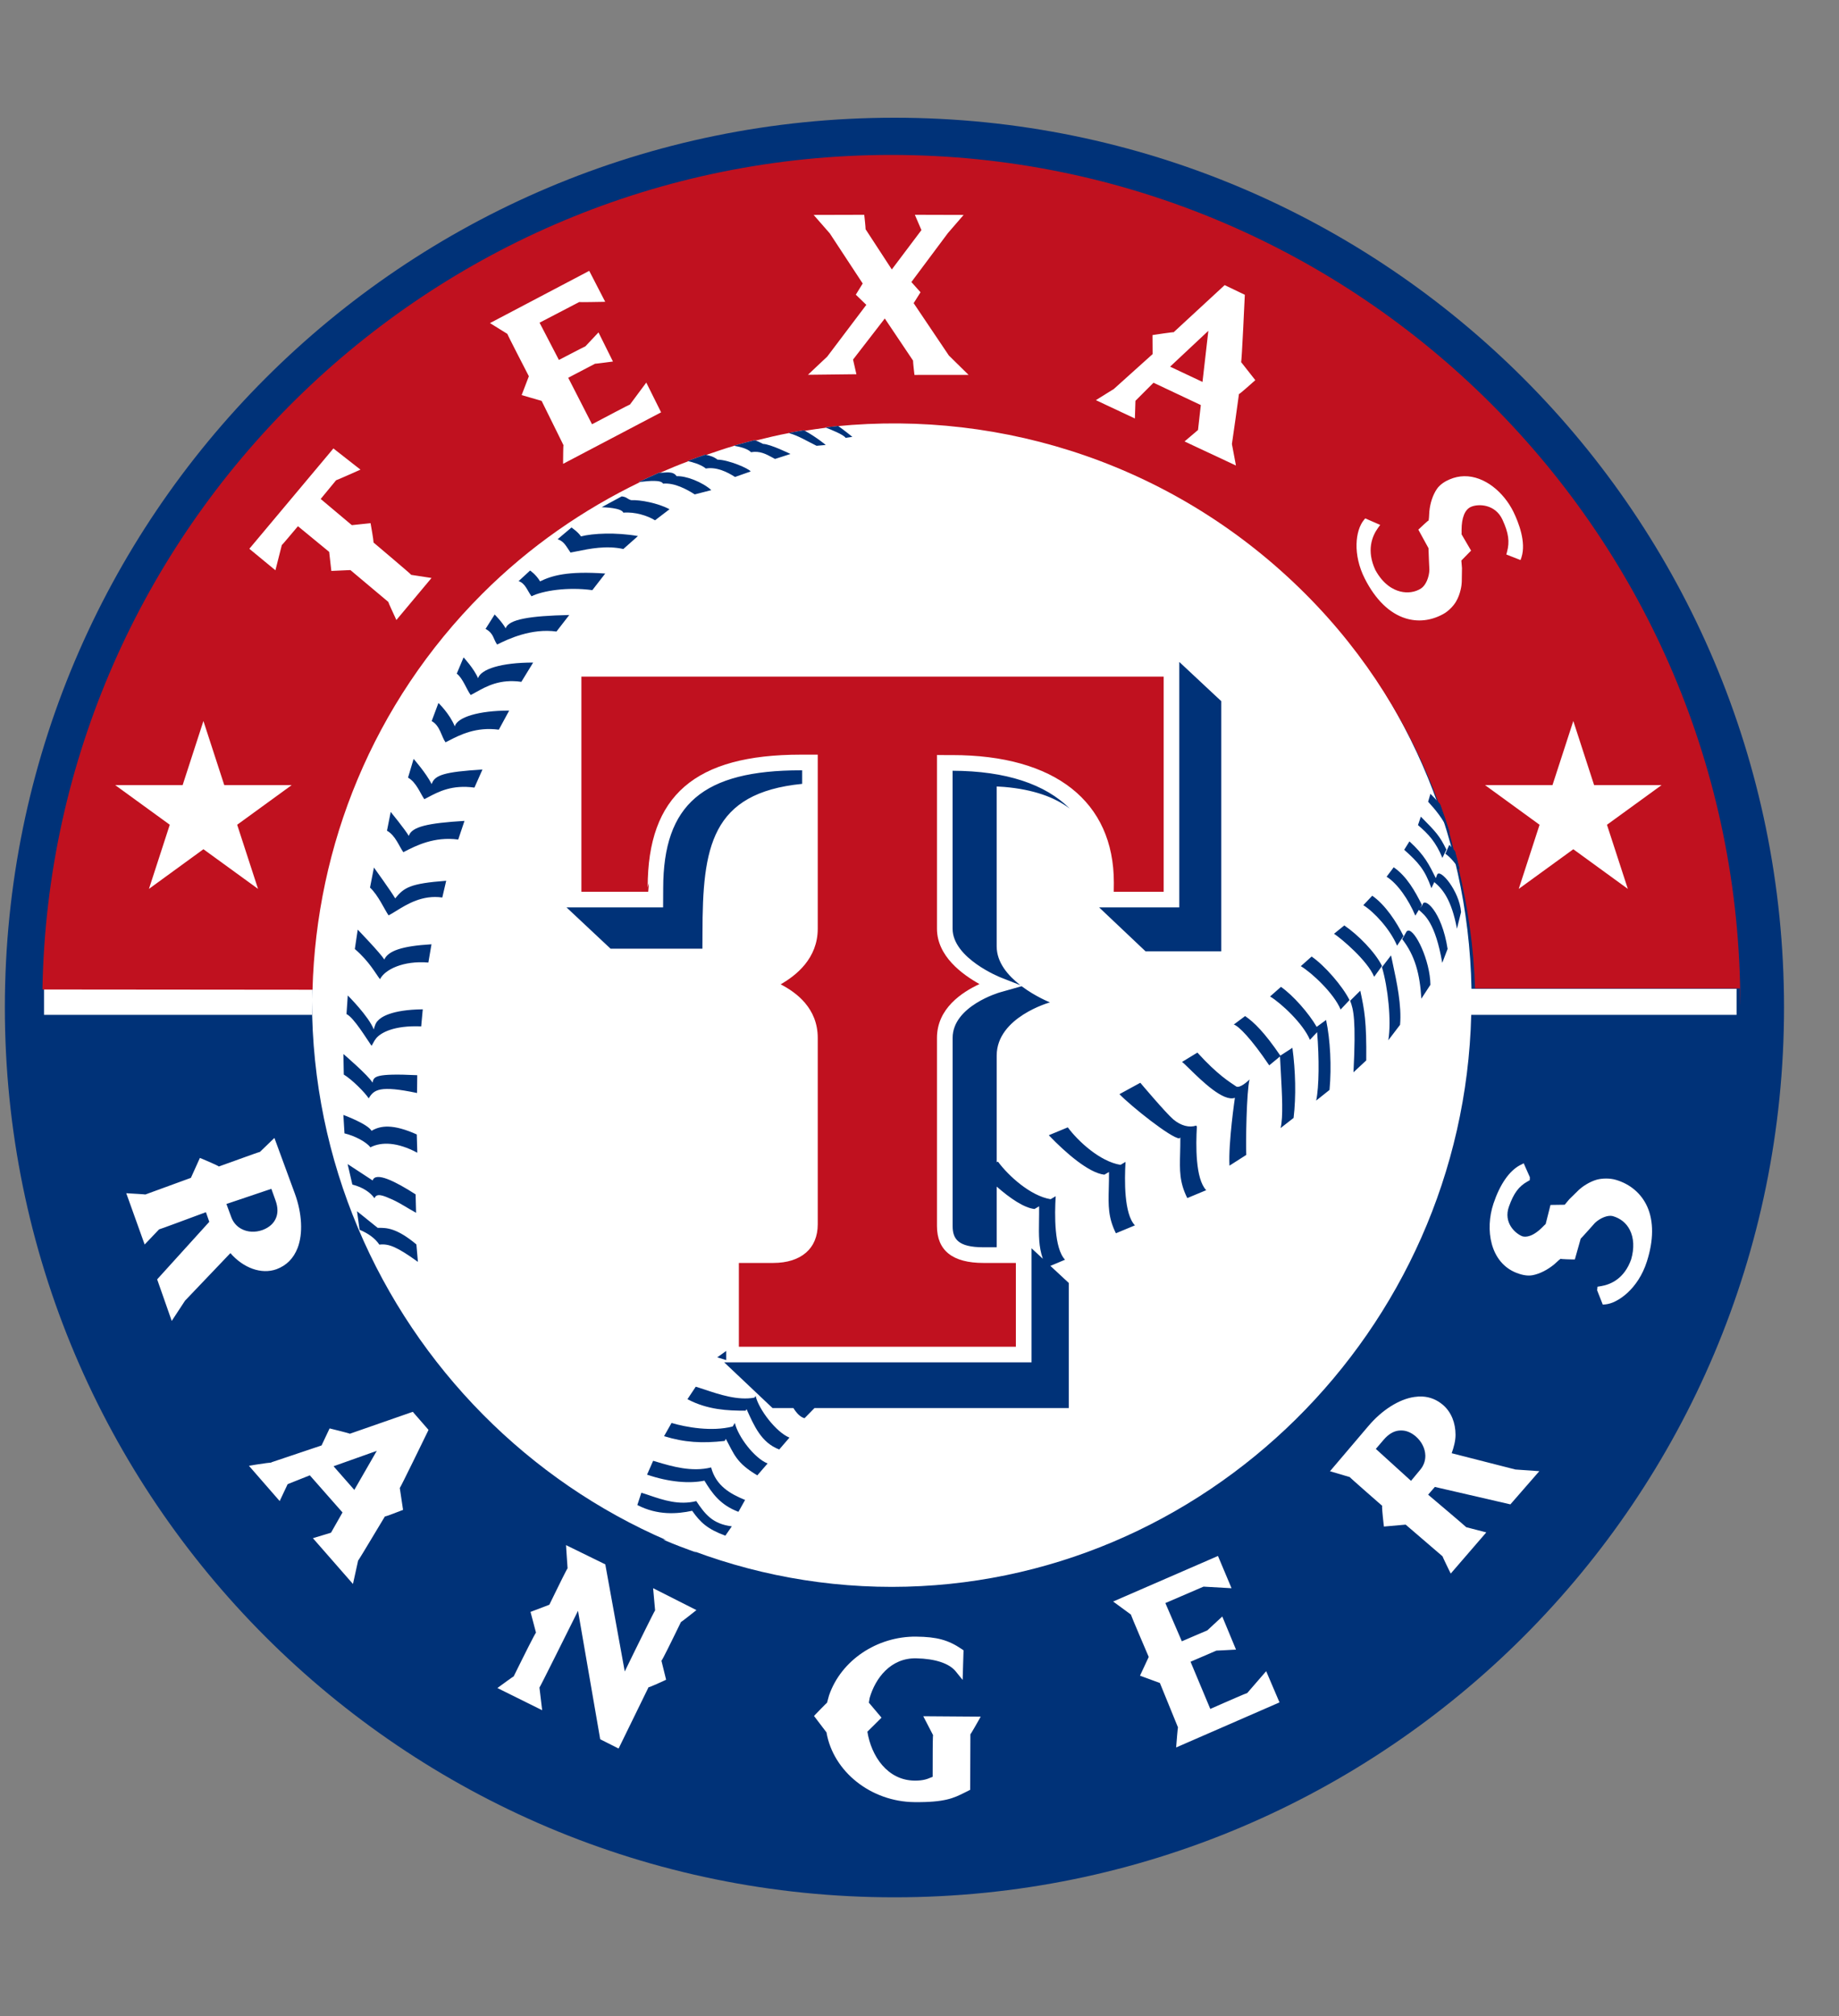 <?xml version="1.0" encoding="utf-8"?>
<svg width="125px" height="137px" viewBox="0 0 125 137" version="1.1" xmlns:xlink="http://www.w3.org/1999/xlink" xmlns="http://www.w3.org/2000/svg">
  <rect x="0" y="0" width="125" height="137" fill="#808080" stroke="none"/>
  <desc>Created with Lunacy</desc>
  <defs>
    <path d="M0 0L124.87 0L124.87 137L0 137L0 0Z" id="path_1" />
    <clipPath id="mask_1">
      <use href="#path_1" />
    </clipPath>
  </defs>
  <g id="texas-rangers-logo@logotyp.us">
    <path d="M0 0L124.87 0L124.87 137L0 137L0 0Z" id="Background" fill="none" stroke="none" />
    <g clip-path="url(#mask_1)">
      <g id="Group" transform="matrix(1.515 0 0 1.515 0.33 8)">
        <path d="M0 39.912C0 17.869 17.869 0 39.912 0C61.955 0 79.824 17.869 79.824 39.912C79.824 61.955 61.955 79.825 39.912 79.825C17.869 79.825 0 61.955 0 39.912Z" id="Ellipse" fill="#003278" stroke="none" />
        <path d="M12.022 26.282C12.04 11.861 23.778 0 38.042 0C52.121 0.007 63.771 11.567 64.045 25.802L75.938 25.802L75.938 26.974L64.033 26.974C63.682 41.148 52.063 52.618 38.042 52.631C23.779 52.63 12.04 40.77 12.022 26.349L12.022 26.974L0 26.974L0 25.802L12.022 25.802L12.022 26.282Z" transform="translate(1.757 13.269)" id="Shape" fill="#FFFFFF" fill-rule="evenodd" stroke="none" />
        <path d="M2.7506e-05 37.433C0.359 16.734 17.296 0 38.081 0L38.081 0C59.087 0 76.176 17.092 76.176 38.099L76.173 38.096C76.17 37.859 76.16 37.623 76.155 37.386L64.274 37.386C64.22 35.572 63.96 33.766 63.534 31.992L63.587 32.063C63.522 31.786 63.451 31.508 63.375 31.232L63.315 31.164C63.239 30.887 63.181 30.605 63.095 30.329L63.148 30.435C63.014 29.994 62.864 29.561 62.709 29.13L62.63 29.037C61.369 25.63 59.4 22.424 56.662 19.688C50.906 13.931 43.13 11.427 35.614 12.171C35.453 12.185 35.287 12.207 35.126 12.224L35.157 12.236C34.839 12.273 34.522 12.326 34.206 12.373L34.165 12.349C33.933 12.385 33.705 12.431 33.475 12.473L33.487 12.477C32.987 12.568 32.491 12.692 31.996 12.813L31.947 12.797C31.635 12.874 31.328 12.957 31.017 13.046L31.035 13.048C30.613 13.168 30.2 13.316 29.785 13.456L29.744 13.445C29.476 13.535 29.212 13.631 28.945 13.73L28.98 13.739C28.554 13.898 28.133 14.072 27.715 14.255L27.664 14.255L26.743 14.674L26.828 14.668C24.267 15.906 21.858 17.561 19.732 19.687C14.813 24.607 12.29 31.001 12.117 37.446L2.7506e-05 37.435L2.7506e-05 37.433ZM24.181 33.051L24.181 23.4L50.304 23.4L50.304 33.052L48.066 33.052L48.07 32.639C48.07 29.003 45.427 26.92 40.818 26.92L40.502 26.92L40.134 26.917L40.134 34.706C40.134 35.939 41.269 36.759 42.041 37.191C41.258 37.557 40.134 38.284 40.134 39.608L40.134 48.045C40.134 49.144 40.833 49.701 42.218 49.701L43.674 49.701L43.674 53.459L31.246 53.459L31.246 49.701L32.785 49.701C34.04 49.701 34.785 49.052 34.785 47.968L34.785 39.608C34.785 38.272 33.822 37.565 33.12 37.204C33.816 36.806 34.785 36.044 34.785 34.706L34.785 26.901L34.03 26.901C29.274 26.901 27.155 28.735 27.155 32.852L27.213 32.658L27.179 33.051L24.181 33.051Z" transform="translate(1.686 1.669)" id="Shape" fill="#C0111F" fill-rule="evenodd" stroke="none" />
        <path d="M31.335 0.006L33.604 2.46064e-05L33.618 0.114C33.618 0.114 33.665 0.55 33.665 0.633L33.663 0.645L34.842 2.452C35.022 2.212 36.094 0.791 36.171 0.687L35.952 0.177L35.876 0L38.064 0.006L37.359 0.82C37.359 0.82 35.834 2.861 35.72 3.017L36.13 3.475L35.822 3.964C36.047 4.3 37.401 6.308 37.401 6.311L38.286 7.181L35.858 7.183L35.845 7.07C35.845 7.07 35.795 6.635 35.795 6.554L35.796 6.542C35.792 6.536 34.697 4.903 34.527 4.652C34.346 4.887 33.168 6.411 33.103 6.494L33.253 7.152L31.081 7.177L31.317 6.952C31.317 6.952 31.94 6.363 31.943 6.363C31.943 6.363 33.575 4.206 33.698 4.04L33.227 3.584L33.536 3.082C33.32 2.754 32.059 0.835 32.059 0.834L31.335 0.006ZM21.266 2.514L21.152 2.575L16.813 4.858L17.594 5.343C17.594 5.378 18.43 6.992 18.558 7.243L18.234 8.088L19.13 8.347C19.179 8.444 20.108 10.328 20.112 10.336C20.099 10.336 20.095 10.959 20.095 10.959L20.094 11.171L24.491 8.861L23.826 7.526C23.826 7.526 23.095 8.507 23.095 8.51C23.088 8.5 21.905 9.126 21.484 9.348L21.484 9.348L21.483 9.348L21.483 9.348C21.446 9.368 21.415 9.384 21.392 9.397C21.29 9.198 20.422 7.502 20.324 7.31L21.527 6.681C21.527 6.688 22.154 6.605 22.154 6.605L22.331 6.582L21.682 5.276L21.096 5.899C21.093 5.895 20.652 6.124 20.292 6.311L20.292 6.311L20.292 6.311C20.132 6.394 19.988 6.468 19.906 6.511L19.038 4.84C19.236 4.735 20.815 3.915 20.817 3.914C20.819 3.926 21.779 3.907 21.779 3.907L21.983 3.903L21.266 2.514ZM49.711 3.214L49.775 3.154L50.681 3.589L50.676 3.674C50.676 3.674 50.542 6.605 50.513 6.607C50.516 6.609 51.151 7.418 51.151 7.418L51.062 7.496C51.062 7.496 50.437 8.057 50.417 8.04C50.413 8.073 50.107 10.283 50.101 10.283L50.282 11.247L47.975 10.167L48.58 9.653C48.589 9.565 48.689 8.682 48.706 8.535C48.557 8.465 46.728 7.601 46.583 7.533L45.773 8.344C45.768 8.431 45.748 9.137 45.748 9.137L43.999 8.315L44.196 8.191C44.196 8.191 44.801 7.814 44.795 7.821C44.821 7.798 46.463 6.321 46.543 6.249C46.542 6.151 46.538 5.396 46.538 5.396L46.646 5.379C46.646 5.379 47.484 5.251 47.487 5.268C47.494 5.262 49.711 3.214 49.711 3.214ZM49.044 5.204C48.987 5.696 48.811 7.228 48.781 7.497L47.328 6.812C47.537 6.616 48.684 5.543 49.044 5.204ZM9.71 10.575L9.787 10.48L11.002 11.431L10.81 11.517C10.81 11.517 9.915 11.916 9.909 11.908C9.907 11.912 9.344 12.59 9.218 12.747C9.38 12.884 10.54 13.859 10.615 13.921C10.705 13.913 11.456 13.833 11.456 13.833L11.476 13.95C11.476 13.95 11.588 14.572 11.588 14.683L11.585 14.697C11.611 14.721 13.28 16.126 13.28 16.151L14.191 16.291L12.614 18.177L12.53 17.993C12.53 17.993 12.25 17.39 12.25 17.363L10.552 15.937L9.696 15.975L9.599 15.121C9.529 15.065 8.363 14.106 8.198 13.969L8.165 14.008C7.959 14.253 7.479 14.823 7.473 14.818C7.471 14.821 7.187 15.946 7.187 15.946L6.017 14.981L9.71 10.575ZM60.519 11.726C60.306 11.731 60.089 11.774 59.874 11.867C59.695 11.942 59.45 12.077 59.299 12.296C59.117 12.563 58.996 12.923 58.959 13.308L58.943 13.577L58.927 13.714C58.906 13.702 58.538 14.055 58.538 14.055L58.465 14.124C58.465 14.124 58.921 14.95 58.921 14.955L58.921 14.981C58.921 15.138 58.961 15.92 58.961 15.92C58.951 16.273 58.79 16.632 58.585 16.762C58.322 16.932 57.982 16.98 57.653 16.897C57.34 16.819 56.893 16.587 56.535 15.931C56.134 15.065 56.382 14.423 56.659 14.04L56.754 13.911L56.082 13.618L56.02 13.693C55.636 14.164 55.517 15.242 56.061 16.317C56.539 17.261 57.171 17.877 57.888 18.1C58.442 18.274 59.023 18.212 59.569 17.916C59.83 17.779 60.059 17.522 60.159 17.344C60.359 17.006 60.412 16.599 60.413 16.471L60.423 15.851L60.395 15.509L60.831 15.064L60.402 14.329L60.406 14.283L60.405 14.14C60.405 13.588 60.553 13.219 60.827 13.101C61.158 12.955 61.913 12.973 62.239 13.675C62.515 14.274 62.57 14.666 62.442 15.128L62.413 15.238L63.05 15.487L63.094 15.359C63.31 14.68 62.96 13.796 62.734 13.329C62.304 12.453 61.444 11.71 60.519 11.726ZM3.024 25.583L3.957 22.707L4.892 25.583L7.916 25.583L5.471 27.36L6.407 30.237L3.957 28.458L1.513 30.237L2.447 27.36L0 25.583L3.024 25.583ZM65.418 22.707L64.484 25.582L61.457 25.582L63.904 27.361L62.97 30.237L65.418 28.459L67.864 30.237L66.928 27.361L69.378 25.582L66.351 25.582L65.418 22.707ZM7.142 41.409L7.142 41.408L7.142 41.408L7.142 41.409ZM7.142 41.409L7.001 41.544L6.492 42.035C6.483 42.029 5.876 42.248 5.876 42.248L4.647 42.69C4.647 42.661 3.913 42.352 3.913 42.352L3.799 42.305L3.395 43.199C3.303 43.233 1.357 43.944 1.353 43.945C1.35 43.938 0.688 43.9 0.688 43.9L0.495 43.888L1.32 46.189L1.967 45.51C1.975 45.517 3.327 45.015 3.915 44.796L3.916 44.796C3.975 44.774 4.027 44.754 4.069 44.739L4.22 45.171L1.881 47.752L2.535 49.617C2.535 49.617 3.116 48.73 3.132 48.708C3.17 48.666 5.031 46.718 5.167 46.575C5.744 47.239 6.551 47.542 7.234 47.298C7.688 47.129 8.001 46.81 8.183 46.343C8.43 45.7 8.383 44.789 8.058 43.903L7.142 41.409ZM63.192 42.546L63.025 42.632C62.545 42.884 62.122 43.496 61.835 44.356C61.45 45.513 61.679 46.993 62.865 47.46C63.05 47.531 63.329 47.618 63.597 47.565C63.924 47.5 64.267 47.322 64.565 47.076L64.763 46.896L64.849 46.828C64.856 46.85 65.389 46.859 65.389 46.859L65.487 46.859C65.487 46.859 65.75 45.929 65.75 45.925C65.76 45.929 66.388 45.221 66.388 45.221C66.628 44.994 66.966 44.861 67.183 44.913C67.546 45.017 67.799 45.236 67.949 45.527C68.137 45.894 68.159 46.355 68.012 46.861C67.706 47.714 67.108 47.983 66.659 48.056L66.502 48.082L66.487 48.243L66.74 48.885L66.872 48.873C67.402 48.82 68.328 48.19 68.72 46.947C69.023 46.002 69.029 45.152 68.738 44.497C68.476 43.91 67.979 43.481 67.334 43.29C67.049 43.203 66.705 43.221 66.489 43.276L66.487 43.276C66.127 43.375 65.807 43.608 65.674 43.731C65.669 43.733 65.235 44.162 65.235 44.162L65.032 44.405L64.394 44.414L64.178 45.269L64.1 45.343C63.608 45.863 63.28 45.865 63.13 45.82C62.812 45.696 62.27 45.207 62.531 44.485C62.744 43.887 62.971 43.581 63.364 43.361L63.464 43.305L63.469 43.17L63.192 42.546ZM7.189 44.204C7.189 44.204 7.064 43.846 7.005 43.691L4.989 44.371L5.208 44.965C5.294 45.196 5.449 45.376 5.658 45.487C5.93 45.637 6.28 45.657 6.61 45.538C6.913 45.425 7.125 45.233 7.22 44.982C7.258 44.882 7.278 44.776 7.278 44.66C7.278 44.52 7.249 44.367 7.189 44.204ZM58.641 53.008C58.525 53.003 58.404 53.009 58.281 53.028C57.6 53.127 56.829 53.615 56.221 54.335L54.501 56.359C54.501 56.359 55.385 56.621 55.389 56.621L55.389 56.622C55.389 56.641 56.829 57.898 56.844 57.911L56.838 57.955C56.838 58.121 56.906 58.718 56.906 58.718L56.921 58.84C56.921 58.84 57.802 58.764 57.896 58.754C57.976 58.822 59.551 60.175 59.551 60.175C59.551 60.198 59.834 60.778 59.834 60.778L59.919 60.949L61.514 59.102L60.615 58.87C60.615 58.86 59.275 57.721 58.904 57.41L59.207 57.063C59.348 57.097 62.595 57.845 62.595 57.845L63.893 56.356L62.819 56.281C62.799 56.277 60.172 55.604 59.961 55.551C60.06 55.272 60.134 54.991 60.134 54.727C60.134 54.19 59.943 53.707 59.575 53.388C59.299 53.151 58.987 53.025 58.641 53.008ZM13.233 53.734L13.351 53.694L14.056 54.504L14.02 54.58C14.02 54.58 12.789 57.114 12.767 57.111C12.769 57.114 12.914 58.093 12.914 58.093L12.817 58.129C12.817 58.129 12.108 58.408 12.099 58.386L11.364 59.608C11.364 59.608 10.901 60.381 10.898 60.363L10.666 61.416L8.869 59.362L9.681 59.116C9.717 59.048 10.127 58.329 10.197 58.208C10.099 58.094 8.831 56.657 8.73 56.542L7.736 56.938C7.7 57.017 7.378 57.697 7.378 57.697L5.999 56.115L6.321 56.061C6.727 56 6.914 55.973 7.015 55.968L6.999 55.961L9.257 55.202C9.298 55.119 9.618 54.438 9.618 54.438L9.72 54.463C9.72 54.463 10.525 54.66 10.526 54.677C10.536 54.675 13.233 53.734 13.233 53.734ZM57.77 54.533C57.97 54.55 58.167 54.64 58.351 54.798C58.618 55.029 58.772 55.345 58.779 55.656L58.779 55.674C58.779 55.904 58.697 56.121 58.541 56.303L58.137 56.79C57.97 56.638 56.713 55.498 56.558 55.357L56.912 54.944C57.114 54.708 57.337 54.569 57.568 54.538C57.636 54.528 57.703 54.527 57.77 54.533ZM10.727 57.196C10.855 56.971 11.498 55.854 11.734 55.445C11.288 55.604 10.055 56.044 9.795 56.135C9.97 56.336 10.559 57.006 10.727 57.196ZM25.288 59.372L25.288 59.372L25.288 59.372L25.288 59.372ZM25.288 59.372C25.571 59.682 25.813 59.856 26.076 60.008C25.575 59.826 25.075 59.639 24.583 59.426C24.817 59.44 25.041 59.424 25.288 59.372ZM20.239 59.891L20.226 59.673L21.987 60.536C21.987 60.536 22.742 64.688 22.86 65.34C23.038 64.977 23.3 64.439 23.3 64.439C23.3 64.439 24.207 62.591 24.222 62.601L24.133 61.605L26.076 62.588L25.919 62.712C25.919 62.712 25.395 63.126 25.381 63.124L25.043 63.815C25.043 63.815 24.535 64.858 24.506 64.858L24.716 65.711L24.62 65.756C24.62 65.756 23.941 66.071 23.928 66.047C23.923 66.06 22.584 68.797 22.584 68.797L21.759 68.381L20.763 62.62C20.307 63.534 19.05 66.063 19.033 66.063C19.036 66.066 19.155 67.079 19.155 67.079L17.147 66.083L17.315 65.96C17.315 65.96 17.866 65.554 17.875 65.565L18.236 64.837C18.236 64.837 18.85 63.596 18.879 63.601C18.876 63.593 18.632 62.669 18.632 62.669C18.632 62.669 19.39 62.38 19.477 62.347L19.813 61.66C19.813 61.66 20.283 60.699 20.295 60.715L20.239 59.891ZM49.475 60.16L49.304 60.234L44.772 62.203L45.568 62.786C45.568 62.82 46.304 64.537 46.369 64.689C46.329 64.778 45.977 65.529 45.977 65.529L46.87 65.858L47.681 67.848C47.67 67.85 47.616 68.537 47.616 68.537L47.599 68.749L52.236 66.728L51.638 65.327L50.789 66.307C50.785 66.295 49.712 66.765 49.712 66.765L49.131 67.021C49.08 66.898 48.33 65.11 48.245 64.904C48.434 64.822 49.401 64.406 49.404 64.405C49.405 64.409 50.106 64.369 50.106 64.369L50.285 64.361L49.669 62.875L48.995 63.499C48.993 63.495 47.874 63.979 47.874 63.979L47.854 63.987C47.77 63.794 47.197 62.466 47.115 62.272C47.291 62.197 48.771 61.561 48.827 61.535C48.895 61.54 50.084 61.606 50.084 61.606L49.475 60.158L49.475 60.16ZM32.026 66.414C32.564 64.845 34.173 63.76 35.941 63.777L35.941 63.778C36.86 63.787 37.377 63.927 37.976 64.334L38.06 64.391L38.02 65.72L37.803 65.453L37.7 65.325C37.404 64.973 36.781 64.769 35.945 64.751C34.783 64.723 34.1 65.656 33.849 66.524L33.812 66.739L34.38 67.412L34.298 67.495C34.298 67.495 33.757 68.034 33.746 68.042C33.918 69.126 34.64 70.227 35.868 70.236C36.255 70.24 36.441 70.161 36.571 70.106C36.609 70.09 36.642 70.076 36.674 70.067L36.677 68.831C36.677 68.831 36.68 68.198 36.694 68.198L36.253 67.348L38.83 67.367L38.725 67.554C38.725 67.554 38.386 68.155 38.368 68.155L38.357 70.65L38.087 70.785C37.621 71.017 37.223 71.215 35.859 71.201C33.917 71.184 32.214 69.842 31.911 68.073L31.352 67.337L31.425 67.258C31.425 67.258 31.93 66.733 31.935 66.746L32.026 66.414Z" transform="translate(4.952 4.354)" id="Shape" fill="#FFFFFF" fill-rule="evenodd" stroke="none" />
        <path d="M22.113 0.01L22.201 0C22.465 0.186 22.837 0.487 22.837 0.487L22.534 0.532C22.449 0.389 21.856 0.153 21.655 0.076L21.625 0.065C21.785 0.046 21.951 0.025 22.113 0.01ZM20.664 0.19C20.431 0.226 20.204 0.271 19.974 0.313L19.986 0.317C20.41 0.431 20.803 0.679 21.23 0.888L21.642 0.851C21.642 0.851 21.258 0.523 20.704 0.213L20.664 0.19ZM17.515 0.886C17.826 0.798 18.133 0.714 18.445 0.637L18.494 0.653C18.599 0.682 18.688 0.736 18.829 0.803C19.159 0.811 20.06 1.255 20.06 1.255L19.366 1.478C19.323 1.455 19.279 1.431 19.235 1.407C18.974 1.265 18.682 1.105 18.286 1.176C18.136 1.005 17.738 0.922 17.533 0.888L17.515 0.886ZM16.243 1.285C15.975 1.376 15.71 1.47 15.443 1.571L15.479 1.579C15.608 1.609 16.04 1.717 16.262 1.907C16.747 1.825 17.225 2.065 17.572 2.286L18.273 2.039C18.196 1.911 17.291 1.517 16.785 1.508C16.616 1.375 16.441 1.33 16.284 1.296L16.243 1.285ZM14.395 2.089C14.466 2.084 14.54 2.079 14.61 2.083C14.744 2.09 14.869 2.127 14.952 2.252C15.373 2.229 16.107 2.514 16.509 2.876L15.764 3.068C15.425 2.853 14.863 2.535 14.341 2.586C14.262 2.405 13.672 2.469 13.385 2.501C13.364 2.503 13.344 2.505 13.327 2.507L13.241 2.514L14.163 2.095L14.213 2.095C14.27 2.097 14.332 2.093 14.395 2.089ZM12.487 3.157L11.591 3.642C11.705 3.65 12.463 3.665 12.562 3.887C13.08 3.843 13.652 4.023 13.982 4.23L14.633 3.734C14.122 3.459 13.322 3.306 12.907 3.326C12.697 3.254 12.727 3.187 12.487 3.157ZM9.612 5.079L10.234 4.553C10.234 4.553 10.533 4.755 10.66 4.952C11.19 4.813 12.232 4.764 13.216 4.937L12.561 5.518C11.809 5.349 11.041 5.505 10.454 5.625C10.361 5.643 10.273 5.661 10.191 5.677C10.009 5.421 9.909 5.172 9.612 5.079ZM8.378 6.483L7.861 6.959C8.16 7.05 8.254 7.389 8.44 7.638C8.943 7.389 10.051 7.211 11.17 7.363L11.748 6.618C10.051 6.498 9.353 6.712 8.825 6.969C8.644 6.662 8.378 6.483 8.378 6.483ZM6.379 9.101L6.787 8.456C6.787 8.456 7.106 8.769 7.282 9.077C7.41 8.669 8.377 8.516 10.135 8.478L9.56 9.22C8.437 9.065 7.405 9.549 6.898 9.803C6.718 9.549 6.753 9.306 6.379 9.101ZM5.393 10.379L5.087 11.108C5.358 11.312 5.525 11.814 5.713 12.068C5.784 12.031 5.859 11.99 5.937 11.946C6.41 11.681 7.025 11.336 7.985 11.476L8.515 10.611C7.089 10.611 6.171 10.902 6.042 11.313C5.865 10.887 5.393 10.379 5.393 10.379ZM37.504 21.594L37.504 10.583L39.388 12.344L39.388 23.563L35.989 23.563L33.908 21.594L37.504 21.594ZM4.265 12.424L3.962 13.236C4.34 13.441 4.4 13.941 4.583 14.188C4.631 14.164 4.681 14.139 4.733 14.112C5.233 13.855 5.951 13.486 6.974 13.622L7.439 12.765C6.068 12.765 5.119 13.061 4.997 13.471C4.771 12.908 4.265 12.424 4.265 12.424ZM2.901 15.773L3.151 14.932C3.151 14.932 3.706 15.559 3.962 16.063C4.088 15.658 4.532 15.513 6.24 15.409L5.88 16.22C4.876 16.082 4.275 16.401 3.797 16.654C3.74 16.684 3.685 16.713 3.632 16.74C3.45 16.483 3.275 15.983 2.901 15.773ZM20.528 15.444C16.143 15.444 14.353 16.964 14.349 20.735L14.345 21.594L10.012 21.594L11.988 23.446L16.108 23.446L16.112 22.753C16.112 18.893 16.489 16.459 20.584 16.052L20.584 15.444L20.528 15.444ZM27.333 22.547L27.333 15.464C29.734 15.472 31.495 16.069 32.587 17.16C31.913 16.651 30.966 16.303 29.65 16.19L29.311 16.169L29.311 23.338C29.311 24.072 29.824 24.656 30.373 25.082L29.494 24.738C29.47 24.729 27.333 23.876 27.333 22.547ZM48.772 16.499L48.668 16.854C49.003 17.218 49.325 17.606 49.593 18.17L49.647 18.276C49.512 17.835 49.362 17.4 49.208 16.97L49.127 16.877C49.036 16.77 48.928 16.653 48.772 16.499ZM1.956 18.154L2.124 17.311C2.124 17.311 2.753 18.08 2.935 18.386C3.065 17.974 3.786 17.812 5.434 17.713L5.153 18.55C4.074 18.406 3.254 18.828 2.747 19.088C2.728 19.098 2.709 19.108 2.69 19.117C2.504 18.861 2.335 18.362 1.956 18.154ZM48.341 17.523L48.213 17.902C48.689 18.311 49.008 18.65 49.309 19.373L49.488 19.001C49.182 18.378 49.022 18.211 48.341 17.523ZM47.595 19.01L47.83 18.632C48.514 19.257 48.712 19.675 49.014 20.282L49.068 20.134C49.194 19.808 50.074 20.858 50.146 21.804L49.961 22.549C49.716 21.236 49.308 20.76 48.948 20.462L48.966 20.414L48.816 20.732C48.519 19.897 48.236 19.581 47.595 19.01ZM49.619 18.786L49.442 19.187C49.637 19.326 49.831 19.532 50.031 19.833L50.085 19.902C50.02 19.626 49.949 19.347 49.873 19.072L49.813 19.004L49.619 18.786ZM46.805 20.218L47.124 19.794L47.124 19.794C47.711 20.2 48.083 20.868 48.39 21.483L48.304 21.621L48.416 21.483C48.48 21.101 49.278 21.745 49.542 23.455L49.302 24.081C48.991 22.283 48.516 21.936 48.251 21.706L48.094 21.964C47.788 21.236 47.288 20.516 46.805 20.218ZM1.371 19.806L1.195 20.704C1.567 21.05 1.846 21.692 2.028 21.952C2.131 21.899 2.244 21.829 2.37 21.751C2.866 21.445 3.549 21.023 4.438 21.15L4.613 20.399C2.983 20.522 2.723 20.703 2.325 21.189C2.147 20.88 1.371 19.806 1.371 19.806ZM45.76 21.494L46.161 21.07C46.749 21.477 47.259 22.26 47.563 22.879L47.275 23.311C46.97 22.582 46.242 21.79 45.76 21.494ZM44.907 22.403L44.447 22.776C44.782 22.997 45.945 23.976 46.247 24.706L46.599 24.221C46.294 23.602 45.518 22.816 44.907 22.403ZM0.514 23.46L0.644 22.591C0.644 22.591 1.642 23.624 1.837 23.93C2.013 23.546 2.615 23.326 3.953 23.248L3.813 24.067C2.685 23.974 1.861 24.38 1.644 24.814C1.451 24.576 1.177 24.03 0.514 23.46ZM47.769 22.634L47.709 22.663L47.505 23.017C48.079 23.753 48.299 24.58 48.364 25.688L48.771 25.065C48.759 23.981 48.089 22.587 47.769 22.634ZM46.597 24.276L47.004 23.746C47.028 23.861 47.054 23.983 47.081 24.109C47.262 24.949 47.486 25.996 47.409 26.86L46.882 27.553C47.028 26.677 46.863 25.165 46.597 24.276ZM43.441 23.798L42.956 24.229C43.441 24.518 44.442 25.446 44.742 26.174L45.141 25.751C44.836 25.135 44.032 24.203 43.441 23.798ZM29.461 25.403L30.43 25.129C31.051 25.596 31.701 25.854 31.701 25.854C31.701 25.854 29.312 26.516 29.312 28.239L29.312 33.022L29.369 32.998C29.826 33.619 30.816 34.532 31.73 34.683L31.959 34.549C31.908 35.368 31.887 36.883 32.378 37.397L31.72 37.673L32.545 38.439L32.545 44.05L21.138 44.05L20.69 44.507C20.492 44.452 20.331 44.276 20.191 44.05L19.253 44.05L17.086 42.001L30.875 42.001L30.875 36.884L31.382 37.355C31.194 36.805 31.201 36.319 31.211 35.659C31.214 35.458 31.217 35.241 31.215 35L31.008 35.123C30.534 35.069 29.908 34.64 29.312 34.117L29.312 36.671L29.311 36.839L28.717 36.839C27.569 36.839 27.335 36.457 27.335 35.885L27.335 27.447C27.335 26.018 29.439 25.408 29.461 25.403ZM42.065 25.158L41.577 25.589C42.064 25.88 43.064 26.808 43.365 27.534L43.688 27.19C43.785 28.349 43.778 29.651 43.645 30.259L44.244 29.781C44.342 28.736 44.278 27.527 44.09 26.643L43.668 26.952C43.319 26.345 42.606 25.532 42.065 25.158ZM45.17 25.781L45.624 25.33C45.814 26.215 45.909 26.697 45.892 28.457L45.319 28.991C45.438 26.643 45.321 26.17 45.17 25.781ZM0.197 25.543L0.14 26.379C0.47 26.528 1.08 27.55 1.263 27.801C1.306 27.755 1.36 27.601 1.473 27.463C1.673 27.223 2.25 26.879 3.491 26.931L3.562 26.165C2.131 26.181 1.673 26.531 1.552 26.671C1.438 26.772 1.394 26.962 1.363 27.068C1.142 26.485 0.197 25.543 0.197 25.543ZM39.949 26.848L40.453 26.471L40.453 26.465C40.861 26.743 41.332 27.207 42.037 28.243L42.579 27.892C42.719 28.928 42.749 30.062 42.632 31.037L42.05 31.491C42.17 30.983 42.117 30.022 42.058 28.945C42.045 28.727 42.033 28.505 42.022 28.28L41.539 28.679C40.73 27.477 40.161 26.907 39.949 26.848ZM38.316 28.106L37.628 28.525C37.696 28.576 37.818 28.695 37.972 28.846C38.52 29.381 39.487 30.326 39.999 30.135C39.999 30.135 39.702 32.141 39.755 33.178L40.509 32.696C40.484 32.151 40.52 29.849 40.656 29.313L40.657 29.312L40.653 29.316C40.605 29.362 40.216 29.737 40.047 29.619C39.752 29.413 39.246 29.126 38.316 28.106ZM0.019 29.092L0.001 28.169C0.001 28.169 1.137 29.142 1.307 29.455C1.309 29.447 1.311 29.438 1.313 29.43C1.37 29.191 1.409 29.028 3.314 29.12L3.305 29.919C1.632 29.566 1.369 29.768 1.137 30.159C0.967 29.898 0.389 29.314 0.019 29.092ZM35.755 29.46L34.819 29.971C35.361 30.531 37.137 31.942 37.501 31.954L37.551 31.916C37.552 32.174 37.546 32.406 37.541 32.62C37.521 33.387 37.507 33.92 37.863 34.632L38.712 34.278C38.223 33.769 38.245 32.249 38.293 31.43L38.264 31.379C37.961 31.485 37.577 31.393 37.233 31.1C36.891 30.808 35.755 29.46 35.755 29.46ZM0.05 31.73L0 30.903C0 30.903 1.083 31.299 1.264 31.615C1.66 31.38 2.215 31.294 3.293 31.778L3.317 32.598C2.427 32.122 1.713 32.099 1.211 32.356C1.024 32.103 0.488 31.833 0.05 31.73ZM32.502 31.46L31.649 31.813C32.422 32.619 33.447 33.504 34.141 33.583L34.35 33.463C34.352 33.739 34.346 33.983 34.34 34.208C34.321 34.97 34.308 35.499 34.66 36.211L35.514 35.856C35.022 35.346 35.044 33.826 35.092 33.009L34.867 33.142C33.949 32.995 32.962 32.082 32.502 31.46ZM0.403 34.026L0.19 33.107L1.313 33.842C1.442 33.436 2.331 33.881 3.241 34.466L3.262 35.292C2.845 35.064 2.576 34.873 2.215 34.706L2.203 34.7C1.8 34.522 1.492 34.386 1.396 34.64C1.212 34.384 0.893 34.152 0.403 34.026ZM0.612 35.222L0.727 36.054C1.123 36.217 1.428 36.443 1.614 36.72C2.043 36.666 2.423 36.833 3.344 37.493L3.276 36.711C2.382 35.963 1.923 35.966 1.592 35.968C1.575 35.968 1.557 35.968 1.54 35.968L0.612 35.222ZM16.774 41.777L17.177 41.488L17.177 41.899L16.774 41.777ZM15.81 43.093L15.437 43.654C16.349 44.133 17.241 44.169 18.043 44.169L18.09 44.101C18.424 44.838 18.746 45.604 19.555 45.909L20.014 45.377C19.42 45.137 18.64 44.12 18.495 43.508L18.445 43.583C17.706 43.723 16.858 43.439 16.218 43.224C16.07 43.175 15.932 43.129 15.81 43.093ZM14.388 45.312L14.723 44.72C15.375 44.91 16.521 45.121 17.465 44.878L17.564 44.72C17.708 45.332 18.434 46.296 19.033 46.537L18.572 47.069C17.622 46.51 17.527 46.108 17.16 45.433L17.108 45.526C16.093 45.64 15.3 45.594 14.388 45.312ZM13.898 46.416L13.625 47.038C14.613 47.376 15.531 47.447 16.199 47.307C16.539 47.869 16.909 48.4 17.725 48.705L18.023 48.173C17.349 47.896 16.72 47.539 16.499 46.714C15.633 46.933 14.726 46.662 14.076 46.469C14.015 46.45 13.955 46.433 13.898 46.416ZM13.189 48.401L13.369 47.849C13.489 47.884 13.616 47.927 13.749 47.973C14.342 48.174 15.064 48.419 15.833 48.224C16.224 48.808 16.563 49.251 17.428 49.356L17.137 49.776C16.326 49.474 16.017 49.181 15.649 48.659C14.983 48.802 14.103 48.874 13.189 48.401Z" transform="translate(15.188 13.828)" id="Shape" fill="#003278" fill-rule="evenodd" stroke="none" />
      </g>
    </g>
  </g>
</svg>